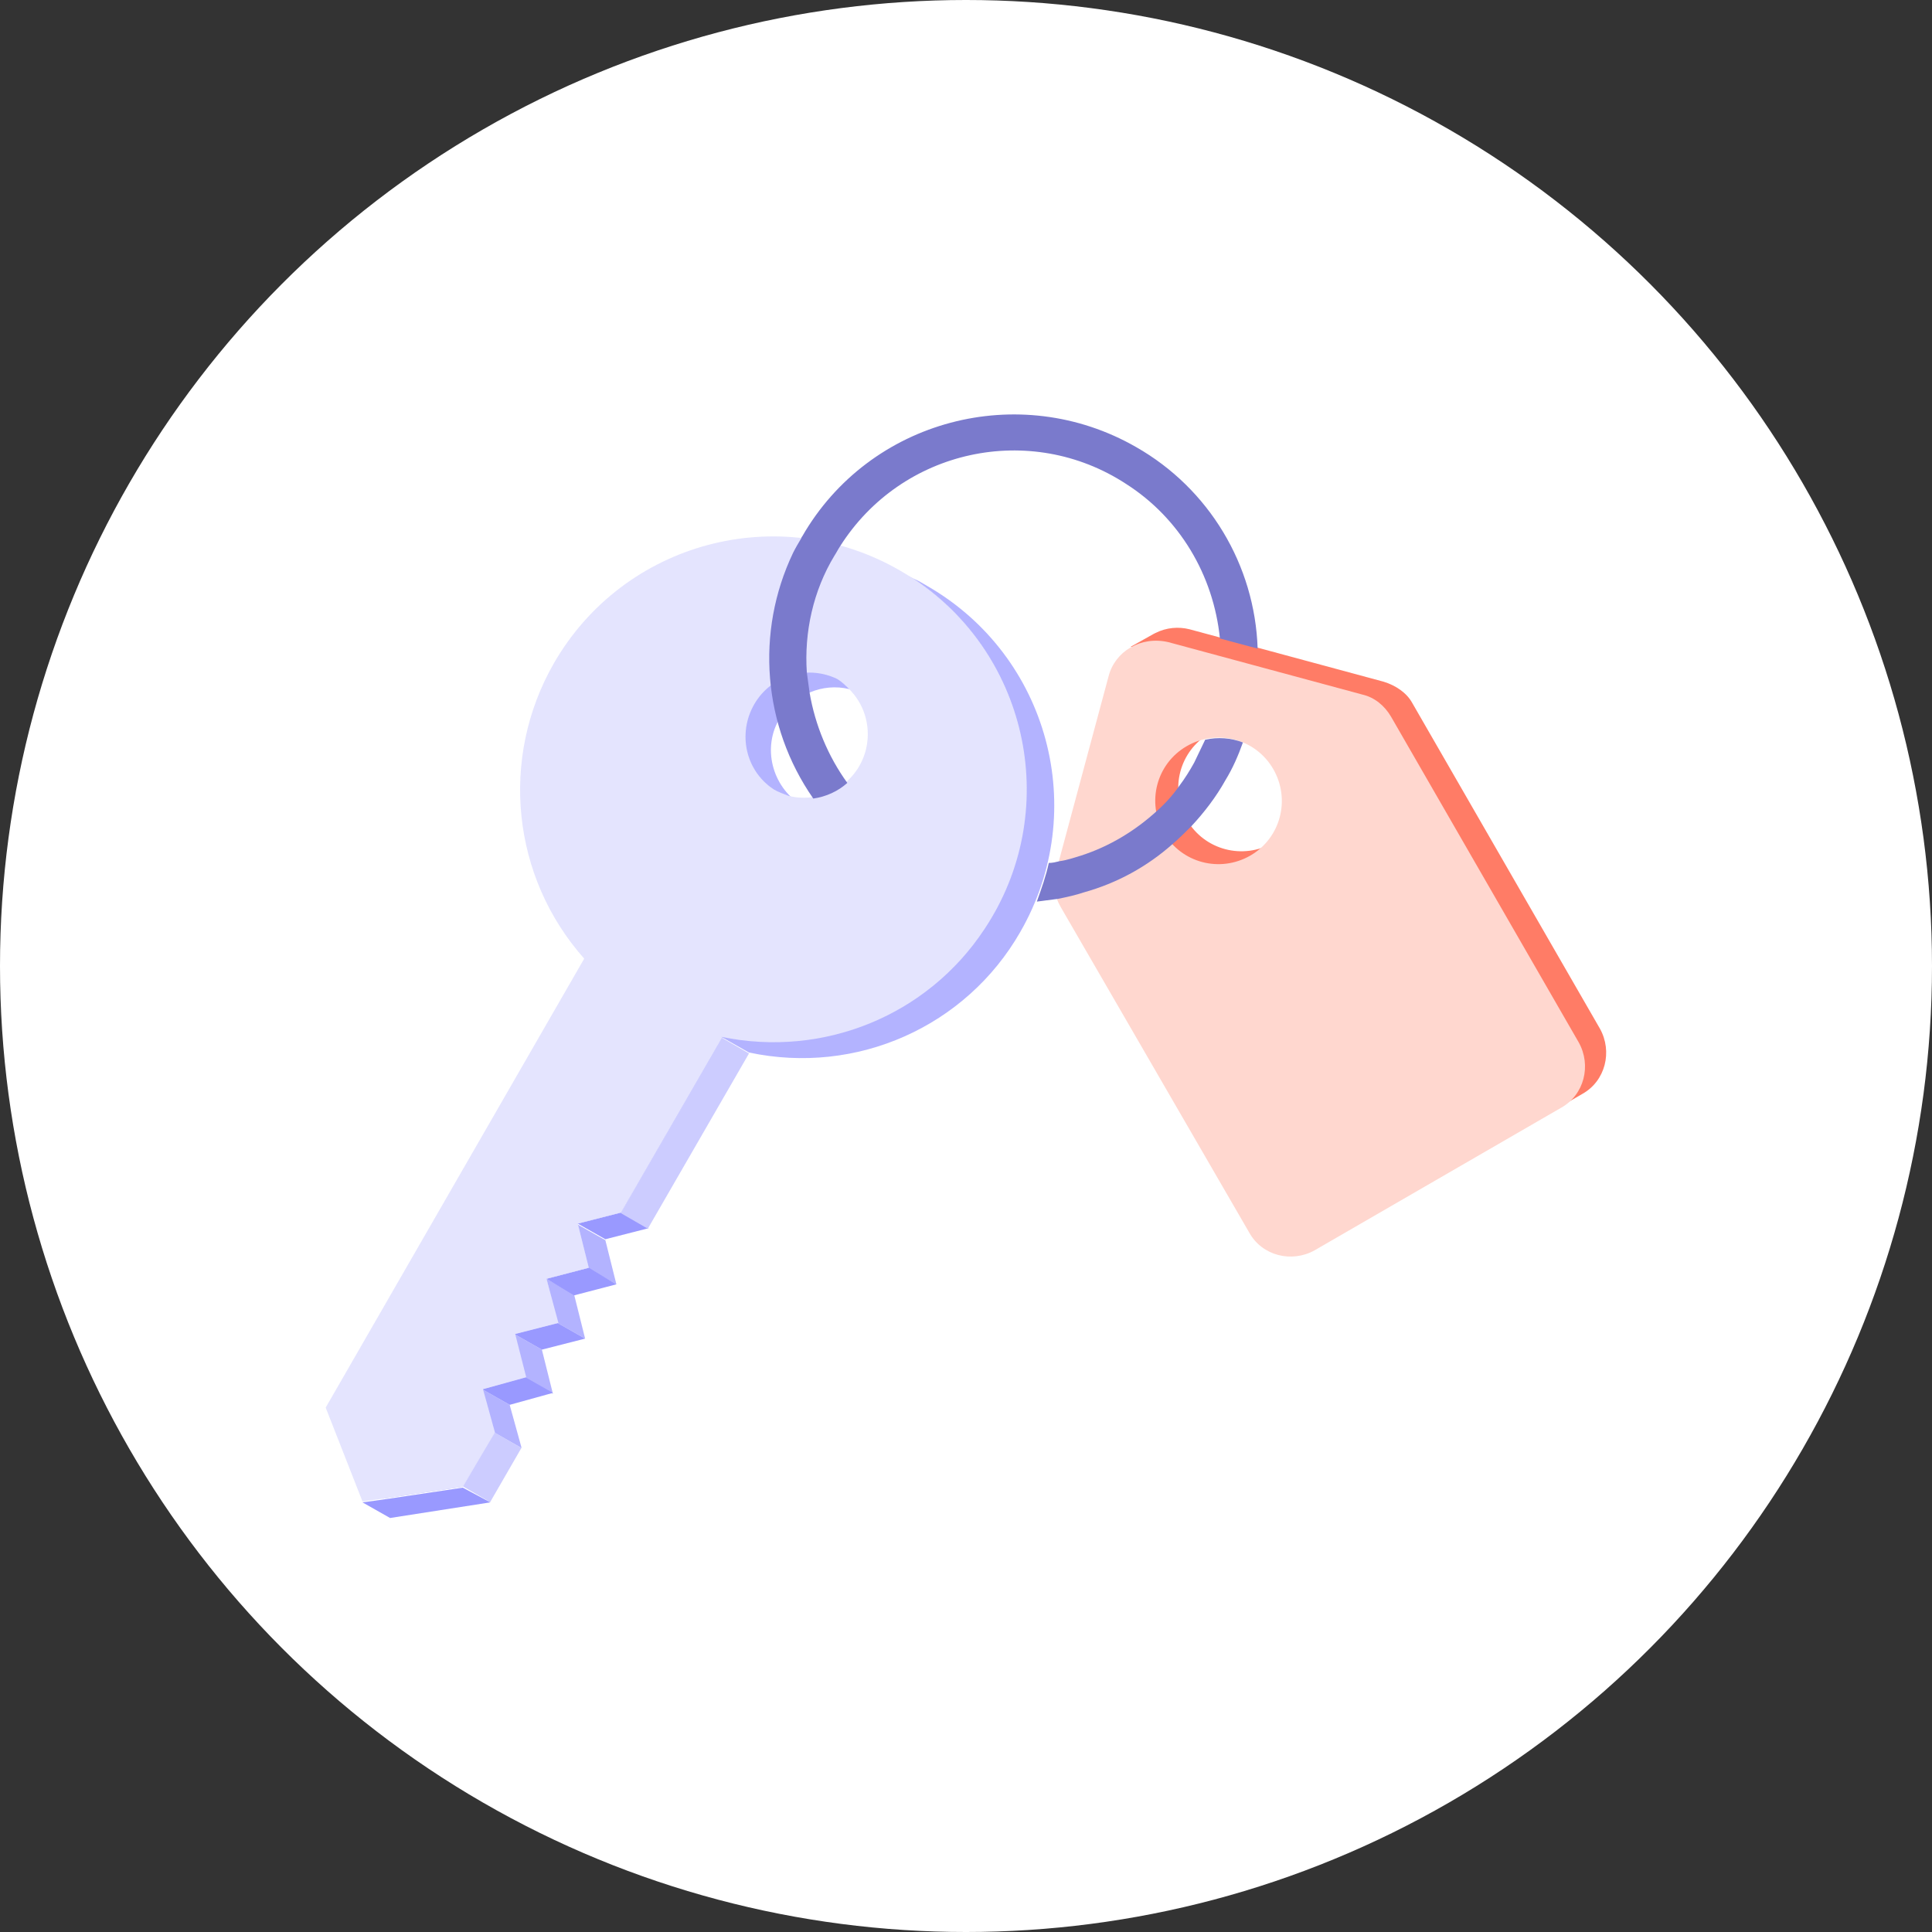 <?xml version="1.0" encoding="utf-8"?>
<!-- Generator: Adobe Illustrator 24.1.3, SVG Export Plug-In . SVG Version: 6.00 Build 0)  -->
<svg version="1.1" id="Layer_1" xmlns="http://www.w3.org/2000/svg" xmlns:xlink="http://www.w3.org/1999/xlink" x="0px" y="0px"
	 viewBox="0 0 210 210" style="enable-background:new 0 0 210 210;" xml:space="preserve">
<rect x="0" y="0" width="210" height="210" fill="#333333" stroke="none"/>
<style type="text/css">
	.st0{fill:#FFFFFF;}
	.st1{fill:#B3B3FF;}
	.st2{fill:#9999FF;}
	.st3{fill:#CCCCFF;}
	.st4{fill:#E4E4FE;}
	.st5{fill:#FF7C66;}
	.st6{fill:#FFD7CF;}
	.st7{fill:#7A7ACC;}
</style>
<circle id="ellipse" class="st0" cx="105" cy="105" r="105"/>
<g id="icon" transform="translate(55 50)">
	<path id="Path_704" class="st1" d="M44.3,12.9C30.8,6.1,14.2,11.6,7.4,25.2C2.3,35.3,4,47.5,11.5,55.9l-28.1,48.8l3.2,8.2l8.7-1.3
		l3.5-5.9l-1.3-4.7l4.7-1.3L1,95l4.7-1.2L4.4,89L9,87.8L7.8,83l4.7-1.2l11-19c14.9,3.1,29.5-6.4,32.6-21.3
		C58.4,30.4,53.7,19.1,44.3,12.9z M32.1,37.5c-3.2-2-4.3-6.3-2.3-9.5c1.6-2.5,4.6-3.8,7.5-3.1c0.6,0.2,1.1,0.4,1.6,0.7
		c3.4,1.7,4.8,5.8,3.2,9.2s-5.8,4.8-9.2,3.2C32.6,37.9,32.3,37.7,32.1,37.5L32.1,37.5z"/>
	<path id="Path_705" class="st1" d="M5.1,101.5l-3-1.7L0.9,95l3,1.7L5.1,101.5z"/>
	<path id="Path_706" class="st1" d="M1.7,107.4l-3-1.7l-1.3-4.7l3,1.7L1.7,107.4z"/>
	<path id="Path_707" class="st1" d="M8.6,95.5l-3-1.7L4.4,89l3,1.7L8.6,95.5z"/>
	<path id="Path_708" class="st1" d="M12,89.6l-3-1.7l-1.2-4.8l3,1.7L12,89.6z"/>
	<path id="Path_709" class="st2" d="M-1.7,113.3l-10.9,1.7l-3-1.7l2.2-0.3l8.7-1.3L-1.7,113.3z"/>
	<path id="Path_710" class="st2" d="M5.1,101.4l-4.7,1.3l-3-1.7l4.7-1.3L5.1,101.4z"/>
	<path id="Path_711" class="st2" d="M8.6,95.5l-4.7,1.2l-3-1.7l4.7-1.2L8.6,95.5z"/>
	<path id="Path_712" class="st2" d="M12,89.6l-4.6,1.2l-3-1.8L9,87.8L12,89.6z"/>
	<path id="Path_713" class="st2" d="M15.5,83.5l-4.7,1.2l-3-1.7l4.7-1.2L15.5,83.5z"/>
	
		<rect id="Rectangle_767" x="-4.9" y="107.8" transform="matrix(0.5 -0.866 0.866 0.5 -95.574 53.431)" class="st3" width="6.8" height="3.4"/>
	<path id="Path_714" class="st4" d="M44.3,12.9c-0.5-0.3-1-0.6-1.5-0.9c-13.2-7.6-30-3.1-37.6,10.1c-5.9,10.3-4.6,23.2,3.3,32.1
		L-19.6,103l4,10.2l2.2-0.3l8.7-1.3l3.5-5.9l-1.3-4.7l4.7-1.3L1,95l4.7-1.2L4.4,89L9,87.8L7.8,83l4.7-1.2l11-19
		c14.9,3.1,29.5-6.4,32.6-21.3C58.4,30.4,53.7,19.1,44.3,12.9z M29.1,35.8c-3.2-2.1-4-6.4-1.9-9.6c1.9-2.9,5.7-3.9,8.8-2.4
		c0.5,0.3,0.9,0.7,1.3,1.1c2.7,2.7,2.7,7.1,0,9.8c-1.7,1.7-4.3,2.4-6.6,1.8C30.2,36.3,29.6,36.1,29.1,35.8L29.1,35.8z"/>
	<path id="Path_715" class="st1" d="M55.9,51.3c7.6-13.2,3.1-30-10.1-37.6l0,0c-0.5-0.3-1-0.6-1.5-0.8C57,21.3,60.4,38.4,52,51
		c-6.2,9.4-17.5,14-28.6,11.7l3,1.7C38.1,66.9,50,61.6,55.9,51.3z"/>
	
		<rect id="Rectangle_768" x="8.4" y="71.5" transform="matrix(0.5 -0.866 0.866 0.5 -53.649 53.379)" class="st3" width="22" height="3.4"/>
	<path id="Path_716" class="st5" d="M95.4,24.1l-21.1-5.7c-1.2-0.3-2.5-0.2-3.7,0.4l0,0l-0.2,0.1l0,0l-2.5,1.4l0.9,0.1
		c-0.3,0.5-0.6,1-0.7,1.6l-5.8,21.2c-0.4,1.3-0.2,2.7,0.5,3.9l20.4,35.4c1.4,2.5,4.6,3.3,7,1.9L117,68.9c2.5-1.4,3.3-4.6,1.9-7.1
		L98.5,26.4C97.9,25.3,96.7,24.5,95.4,24.1z M83.4,41.6c-3.3,1.9-7.5,0.8-9.4-2.5s-0.8-7.5,2.5-9.4s7.5-0.8,9.4,2.5l0,0
		C87.8,35.5,86.7,39.7,83.4,41.6L83.4,41.6z"/>
	<path id="Path_717" class="st6" d="M65.5,23.5l-5.7,21.2c-0.4,1.3-0.2,2.7,0.5,3.9L80.8,84c1.4,2.5,4.6,3.3,7.1,1.9l26.8-15.5
		c2.5-1.4,3.3-4.6,1.9-7.1L96.2,27.9c-0.7-1.2-1.8-2.1-3.1-2.4L72,19.8C69,19.1,66.2,20.8,65.5,23.5z M80.9,43
		c-3.3,1.9-7.5,0.8-9.4-2.5S70.7,33,74,31.1s7.5-0.8,9.4,2.5l0,0C85.3,36.9,84.2,41.1,80.9,43z"/>
	<path id="Path_718" class="st7" d="M68.5-1.4c-12.7-7.3-29-3-36.3,9.7c-0.1,0.1-0.1,0.2-0.1,0.2c-0.3,0.5-0.6,1-0.9,1.6
		c-4.1,8.6-3.3,18.8,2.2,26.7c1.4-0.2,2.7-0.8,3.7-1.7c-2.1-2.9-3.5-6.3-4.1-9.8c-0.1-0.7-0.2-1.5-0.3-2.2c-0.3-4.4,0.7-8.9,3-12.7
		l0,0c0.2-0.3,0.4-0.7,0.6-1C43-1.2,57-4.2,67.4,2.6c5.8,3.7,9.5,9.9,10.2,16.8l4.1,1.1C81.4,11.4,76.4,3.1,68.5-1.4z M76,30.4
		c-0.4,0.8-0.8,1.7-1.2,2.5c-0.5,0.9-1,1.7-1.6,2.5c-0.7,1-1.5,1.9-2.4,2.7c-2.4,2.2-5.2,3.9-8.3,4.9c-0.7,0.2-1.5,0.5-2.3,0.6
		c-0.4,0.1-0.8,0.2-1.2,0.2c-0.3,1.4-0.8,2.8-1.3,4.2c0.8-0.1,1.5-0.2,2.3-0.3c1-0.2,1.9-0.4,2.8-0.7c3.6-1,6.9-2.8,9.7-5.3
		c0.7-0.6,1.4-1.3,2-1.9c1.4-1.5,2.7-3.2,3.7-5c0.8-1.3,1.4-2.7,1.9-4.1C78.8,30.2,77.4,30.1,76,30.4z"/>
</g>
</svg>
